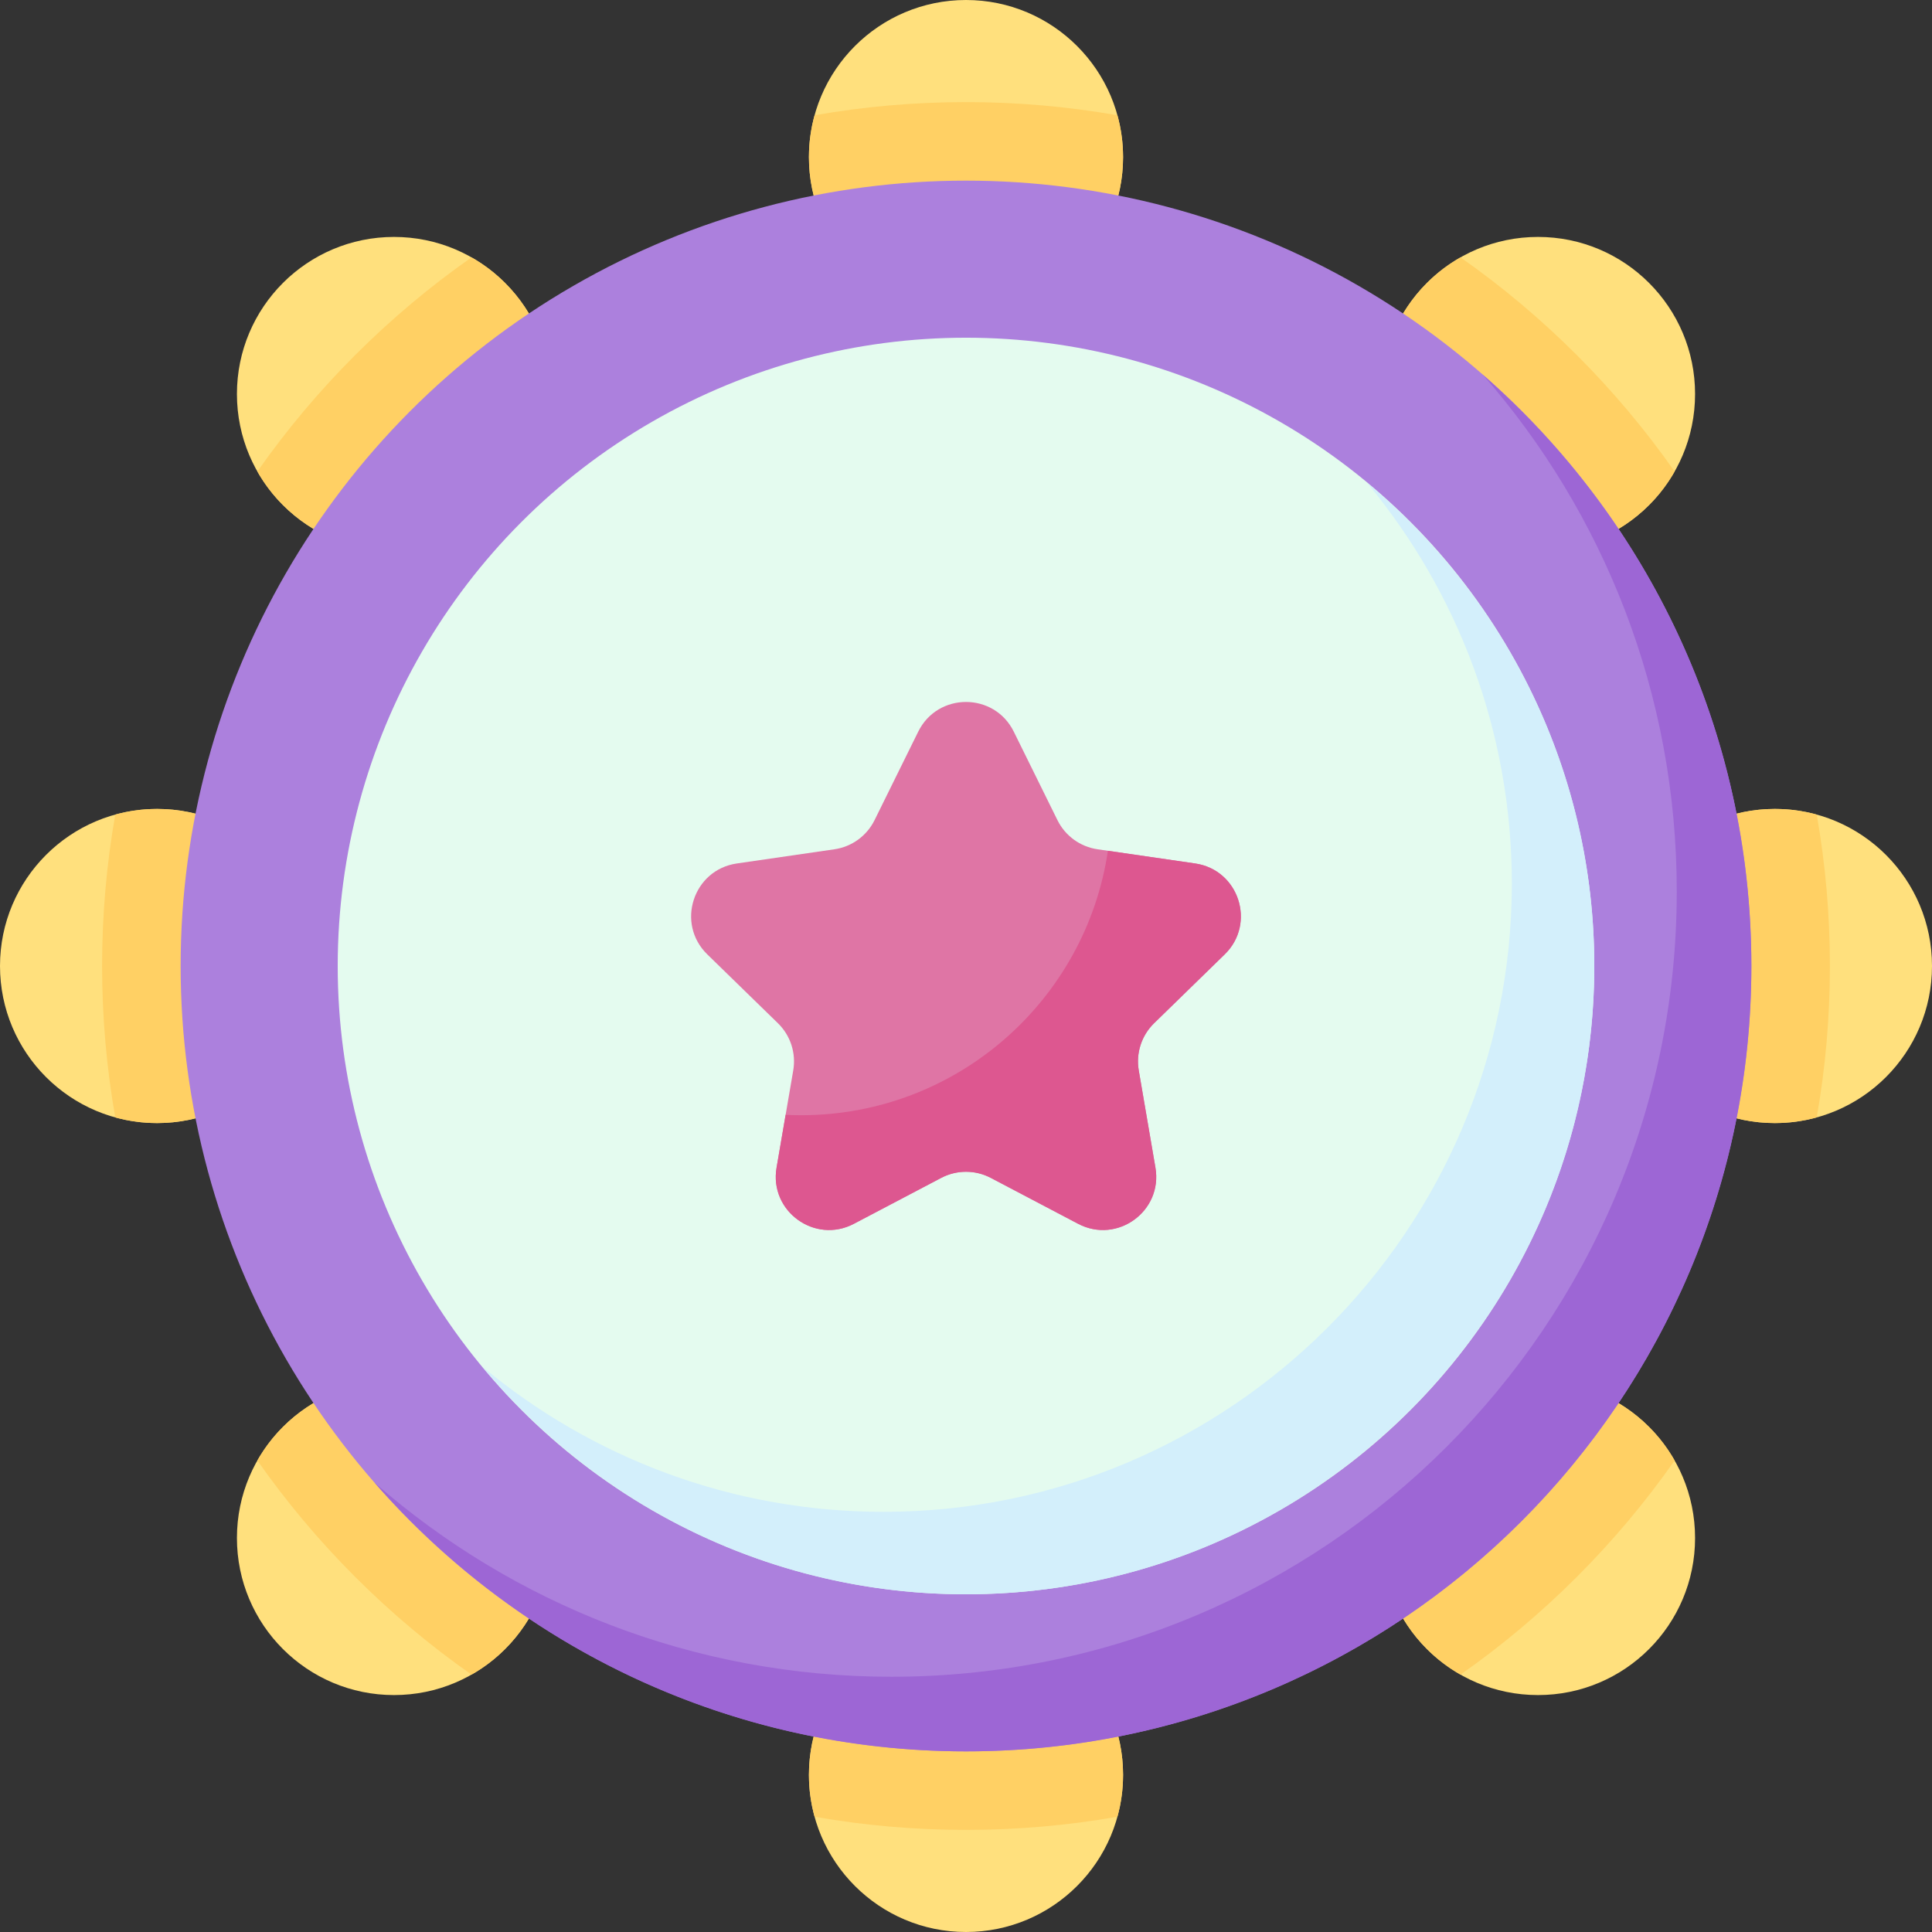 <svg id="Capa_1" enable-background="new 0 0 512 512" height="512" viewBox="0 0 512 512" width="512" xmlns="http://www.w3.org/2000/svg"><rect x="0" y="0" width="512" height="512" fill="#333333" stroke="none"/><g><circle cx="256" cy="41.626" fill="#ffe07d" r="41.626"/><path d="m215.877 30.546c-.972 3.529-1.503 7.242-1.503 11.08 0 22.989 18.637 41.626 41.626 41.626s41.626-18.637 41.626-41.626c0-3.838-.53-7.551-1.503-11.08-13.117-2.306-26.529-3.489-40.123-3.489-13.595 0-27.007 1.184-40.123 3.489z" fill="#ffd064"/><circle cx="104.415" cy="104.415" fill="#ffe07d" r="41.626"/><path d="m68.209 124.952c1.808 3.183 4.058 6.183 6.772 8.897 16.256 16.256 42.612 16.256 58.868 0s16.256-42.612 0-58.868c-2.714-2.714-5.714-4.964-8.897-6.772-10.905 7.645-21.226 16.291-30.839 25.904s-18.26 19.933-25.904 30.839z" fill="#ffd064"/><circle cx="41.626" cy="256" fill="#ffe07d" r="41.626"/><path d="m30.546 296.123c3.529.972 7.242 1.503 11.08 1.503 22.989 0 41.626-18.637 41.626-41.626s-18.637-41.626-41.626-41.626c-3.838 0-7.551.53-11.08 1.503-2.306 13.117-3.489 26.529-3.489 40.123 0 13.595 1.184 27.007 3.489 40.123z" fill="#ffd064"/><circle cx="104.415" cy="407.585" fill="#ffe07d" r="41.626"/><path d="m124.952 443.791c3.183-1.808 6.183-4.058 8.897-6.772 16.256-16.256 16.256-42.612 0-58.868s-42.612-16.256-58.868 0c-2.714 2.714-4.964 5.714-6.772 8.897 7.645 10.905 16.291 21.226 25.904 30.839s19.933 18.26 30.839 25.904z" fill="#ffd064"/><circle cx="256" cy="470.374" fill="#ffe07d" r="41.626"/><path d="m296.123 481.454c.972-3.529 1.503-7.242 1.503-11.08 0-22.989-18.637-41.626-41.626-41.626s-41.626 18.637-41.626 41.626c0 3.838.53 7.551 1.503 11.08 13.117 2.306 26.529 3.489 40.123 3.489 13.595 0 27.007-1.184 40.123-3.489z" fill="#ffd064"/><circle cx="407.585" cy="407.585" fill="#ffe07d" r="41.626"/><path d="m443.791 387.048c-1.808-3.183-4.058-6.183-6.772-8.897-16.256-16.256-42.612-16.256-58.868 0s-16.256 42.612 0 58.868c2.714 2.714 5.714 4.964 8.897 6.772 10.905-7.645 21.226-16.291 30.839-25.904s18.26-19.933 25.904-30.839z" fill="#ffd064"/><circle cx="470.374" cy="256" fill="#ffe07d" r="41.626"/><path d="m481.454 215.877c-3.529-.972-7.242-1.503-11.08-1.503-22.989 0-41.626 18.637-41.626 41.626s18.637 41.626 41.626 41.626c3.838 0 7.551-.53 11.08-1.503 2.306-13.117 3.489-26.529 3.489-40.123 0-13.595-1.184-27.007-3.489-40.123z" fill="#ffd064"/><circle cx="407.585" cy="104.415" fill="#ffe07d" r="41.626"/><path d="m387.048 68.209c-3.183 1.808-6.183 4.058-8.897 6.772-16.256 16.256-16.256 42.612 0 58.868s42.612 16.256 58.868 0c2.714-2.714 4.964-5.714 6.772-8.897-7.645-10.905-16.291-21.226-25.904-30.839s-19.933-18.26-30.839-25.904z" fill="#ffd064"/><circle cx="256" cy="256" fill="#ac80dd" r="208.13"/><path d="m392.947 99.281c32.009 36.6 51.411 84.505 51.411 136.947 0 114.947-93.183 208.13-208.13 208.13-52.442 0-100.347-19.402-136.947-51.411 38.151 43.623 94.214 71.183 156.719 71.183 114.947 0 208.13-93.183 208.13-208.13 0-62.505-27.56-118.568-71.183-156.719z" fill="#9d66d5"/><circle cx="256" cy="256" fill="#e4fbef" r="166.504"/><path d="m362.247 127.9c23.97 28.851 38.404 65.894 38.404 106.247 0 91.81-74.693 166.504-166.504 166.504-40.353 0-77.396-14.434-106.247-38.404 30.566 36.79 76.643 60.257 128.1 60.257 91.811 0 166.504-74.694 166.504-166.504 0-51.458-23.467-97.534-60.257-128.1z" fill="#d3effb"/><g><path d="m268.663 193.899 11.571 23.445c2.057 4.168 6.033 7.057 10.633 7.725l25.872 3.76c11.583 1.683 16.208 15.917 7.826 24.087l-18.722 18.249c-3.328 3.244-4.847 7.919-4.061 12.499l4.42 25.768c1.979 11.536-10.13 20.333-20.49 14.887l-23.141-12.166c-4.114-2.163-9.029-2.163-13.143 0l-23.141 12.166c-10.36 5.447-22.468-3.351-20.49-14.887l4.42-25.768c.786-4.581-.733-9.255-4.061-12.499l-18.722-18.249c-8.381-8.17-3.756-22.404 7.826-24.087l25.873-3.76c4.6-.668 8.576-3.557 10.633-7.725l11.571-23.445c5.18-10.495 20.146-10.495 25.326 0z" fill="#df75a5"/><path d="m324.565 252.916c8.381-8.17 3.756-22.404-7.826-24.087l-23.133-3.361c-5.867 39.65-40.033 70.078-81.313 70.078-1.373 0-2.738-.037-4.095-.104l-2.4 13.991c-1.979 11.536 10.13 20.333 20.49 14.887l23.141-12.166c4.114-2.163 9.029-2.163 13.143 0l23.141 12.166c10.36 5.447 22.468-3.351 20.49-14.887l-4.42-25.768c-.786-4.581.733-9.255 4.061-12.499z" fill="#dd5790"/></g></g></svg>